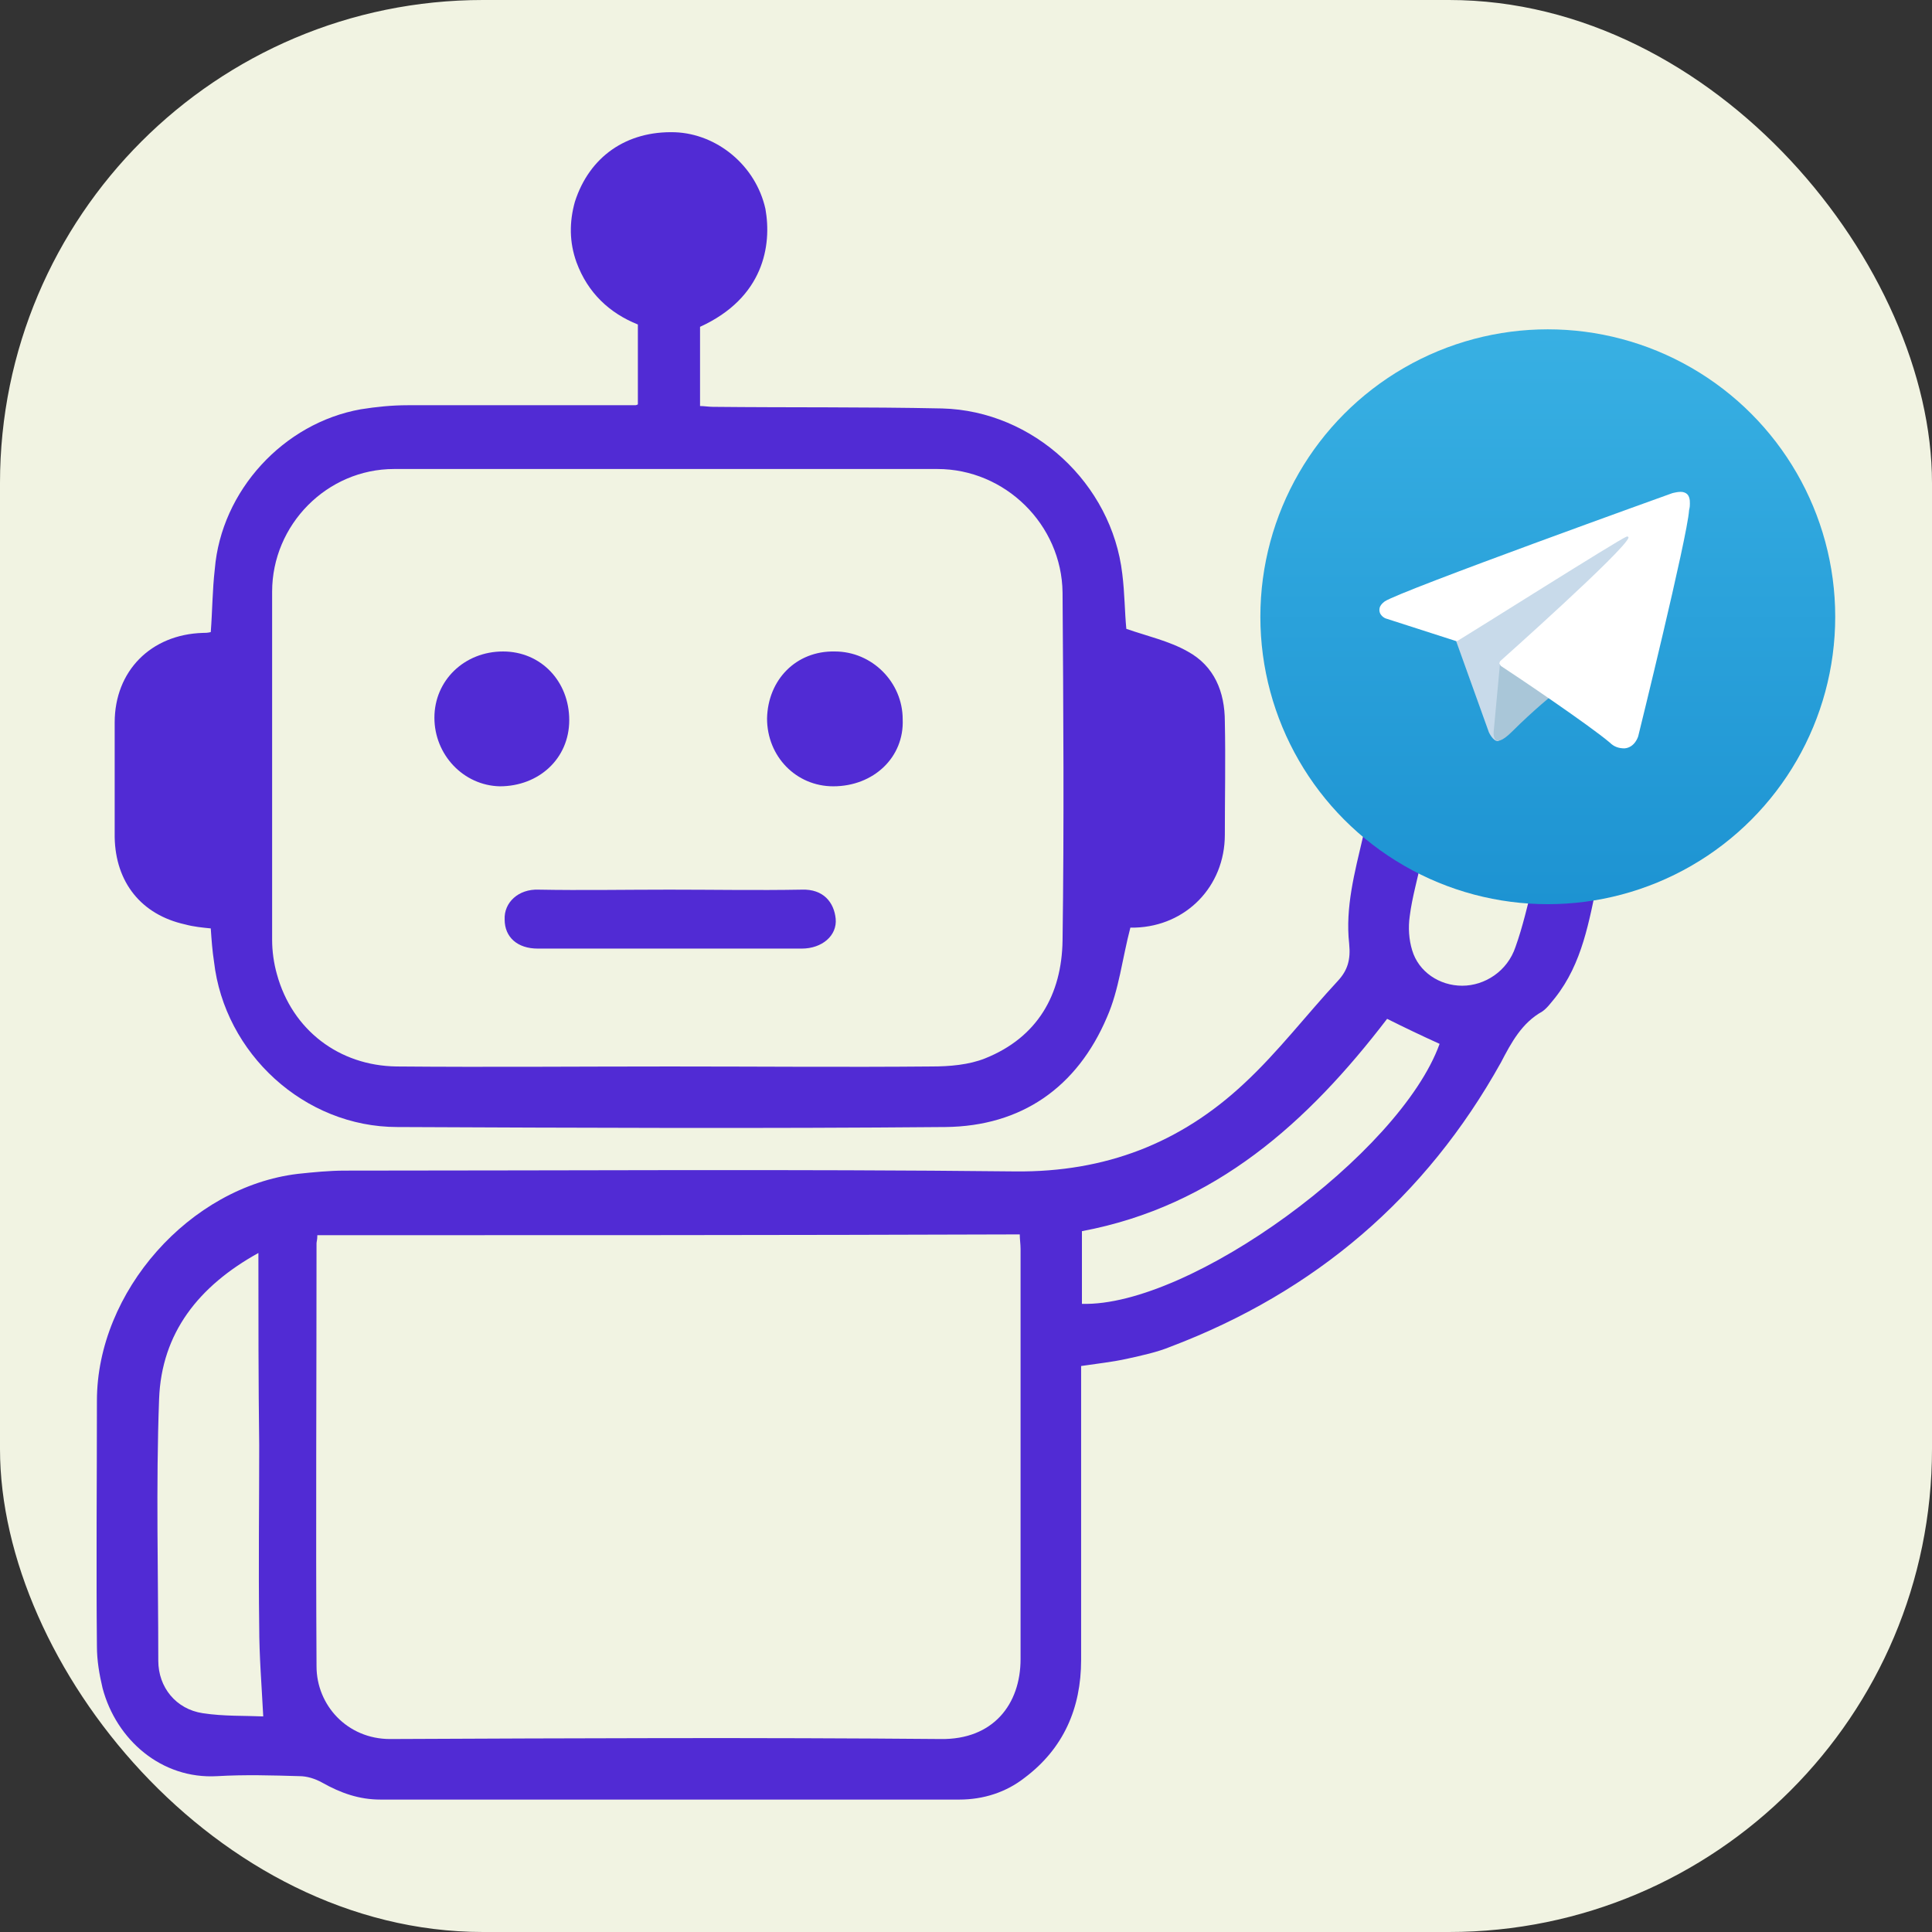 <svg xmlns="http://www.w3.org/2000/svg" version="1.1" xmlns:xlink="http://www.w3.org/1999/xlink" width="1000" height="1000"><rect width="100%" height="100%" fill="#333333" stroke="none"/><g clip-path="url(#SvgjsClipPath1560)"><rect width="1000" height="1000" fill="#f1f3e2"></rect><g transform="matrix(4.179,0,0,4.179,50,68.452)"><svg xmlns="http://www.w3.org/2000/svg" version="1.1" xmlns:xlink="http://www.w3.org/1999/xlink" width="215.34" height="206.51"><svg id="a" data-name="Livello 1" xmlns="http://www.w3.org/2000/svg" xmlns:xlink="http://www.w3.org/1999/xlink" viewBox="0 0 215.34 206.51">
  <defs>
    <linearGradient id="b" x1="179.74" y1="853.61" x2="179.74" y2="782.5" gradientTransform="translate(0 -758)" gradientUnits="userSpaceOnUse">
      <stop offset="0" stop-color="#1d93d2"></stop>
      <stop offset="1" stop-color="#38b0e3"></stop>
    </linearGradient>
  <clipPath id="SvgjsClipPath1560"><rect width="1000" height="1000" x="0" y="0" rx="250" ry="250"></rect></clipPath></defs>
  <g>
    <path d="m177.94,93.01c2.7-.1,5.4-.2,8-.4-1.1,5.1-1.9,10.3-5.3,14.6-.5.6-1,1.3-1.6,1.7-2.5,1.4-3.8,3.8-5.1,6.3-9.3,16.7-23,28.4-40.9,35.2-1.7.7-3.6,1.1-5.4,1.5-1.8.4-3.7.6-5.7.9v36.4c0,6-2.2,11-7,14.6-2.3,1.8-5.1,2.7-8.1,2.7H35.14c-2.6,0-4.9-.8-7.2-2.1-.9-.5-1.9-.8-2.8-.8-3.4-.1-6.8-.2-10.2,0-6.9.4-12.5-4.5-14.2-10.9-.4-1.7-.7-3.4-.7-5.2-.1-10.1,0-20.3,0-30.4,0-13.5,11.5-26.5,24.9-28.1,1.9-.2,3.9-.4,5.8-.4,27.7,0,55.4-.2,83.1.1,11.1.1,20.4-3.5,28.3-10.9,4.2-3.9,7.7-8.5,11.6-12.7,1.2-1.3,1.6-2.6,1.4-4.6-.5-4.5.7-8.9,1.7-13.2.2-.7.1-.3.2-1.1,2.5,2.5,8.1,3.9,7.1,3.7-.5,2.5-1.2,4.8-1.5,7.2-.2,1.4-.1,2.9.3,4.2.8,2.7,3.4,4.4,6.2,4.4s5.6-1.8,6.6-4.8c.9-2.5,1.5-5.2,2.2-7.9ZM27.34,136.61c0,.6-.1.8-.1,1,0,17.5-.1,34.9,0,52.4,0,4.8,3.8,9,9.1,9,22.7-.1,45.5-.2,68.2,0,6.5.1,9.9-4.3,9.9-9.9v-50.8c0-.6-.1-1.2-.1-1.8-29,.1-58,.1-87,.1Zm-7.3,2.2c-7.4,4.1-12,9.9-12.3,18.1-.4,10.8-.1,21.6-.1,32.4,0,3.3,2.2,6,5.5,6.5,2.6.4,5.3.3,7.5.4-.2-3.9-.5-7.5-.5-11.2-.1-7.5,0-14.9,0-22.4-.1-7.8-.1-15.6-.1-23.8Zm102,6.3c13.4.4,39.4-18.6,44.3-32.2-2.2-1-4.3-2-6.5-3.1-9.8,12.8-21.3,23.2-37.8,26.3v9Z" style="fill: #512bd4;"></path>
    <path d="m74.74,24.11v9.8c.5,0,1.1.1,1.6.1,9.5.1,18.9,0,28.4.2,11.3.3,21,9.3,22.3,20.5.3,2.4.3,4.8.5,6.8,2.6.9,5.3,1.5,7.6,2.8,3.3,1.8,4.6,5,4.6,8.7.1,4.7,0,9.3,0,14,0,6.4-4.8,11.3-11.1,11.5-.4,0-.7,0-.6,0-1,3.8-1.4,7.7-2.9,11.1-3.7,8.7-10.6,13.5-20,13.6-22.6.2-45.2.1-67.9,0-11.5,0-21.4-9.1-22.7-20.5-.2-1.3-.3-2.6-.4-4.1-1-.1-2.1-.2-3.2-.5-5.4-1.2-8.6-5.2-8.7-10.8v-14.2c0-6.4,4.5-10.9,10.9-11.1.3,0,.6,0,1-.1.2-2.6.2-5.2.5-7.8.8-9.7,8.5-18.1,18.1-19.8,1.9-.3,3.8-.5,5.8-.5h28.2q.1,0,.3-.1v-9.9c-3.5-1.4-6.2-3.9-7.6-7.7-.9-2.5-.9-5-.2-7.5C61.04,3.01,65.64-.19,71.64,0c5.2.2,10,4.1,11.2,9.5.8,4.5-.2,11-8.1,14.6Zm-3.7,91.6h0c10.8,0,21.6.1,32.4,0,2.2,0,4.6-.2,6.6-1,6.5-2.6,9.5-7.9,9.6-14.6.2-14.4.1-28.7,0-43.1-.1-8.4-7.1-15.3-15.5-15.3H36.84c-8.3,0-15.1,6.9-15.1,15.2v43.1c0,1.4.2,2.9.6,4.3,1.9,6.9,7.7,11.3,14.8,11.4,11.4.1,22.6,0,33.9,0Z" style="fill: #512bd4;"></path>
    <path d="m70.94,93.81c5.5,0,10.9.1,16.4,0,2.7-.1,4,1.6,4.2,3.6.2,2.1-1.7,3.7-4.2,3.7h-32.7c-2.5,0-4.1-1.4-4.1-3.6-.1-2.1,1.7-3.8,4.2-3.7,5.3.1,10.8,0,16.2,0Z" style="fill: #512bd4;"></path>
    <path d="m91.24,81.01c-4.6,0-8.2-3.7-8.2-8.4.1-4.8,3.6-8.4,8.4-8.3,4.6,0,8.4,3.8,8.4,8.4.2,4.7-3.6,8.3-8.6,8.3Z" style="fill: #512bd4;"></path>
    <path d="m50.34,64.31c4.7,0,8.2,3.7,8.2,8.5s-3.8,8.2-8.6,8.2c-4.5-.1-8.1-3.9-8.1-8.5,0-4.6,3.7-8.2,8.5-8.2Z" style="fill: #512bd4;"></path>
  </g>
  <circle cx="179.74" cy="60.01" r="35.6" style="fill: url(#b);"></circle>
  <path d="m168.24,62.61l4.2,11.7s.5,1.1,1.1,1.1,9-8.7,9-8.7l9.3-18-23.5,11-.1,2.9Z" style="fill: #c8daea;"></path>
  <path d="m173.84,65.61l-.8,8.6s-.3,2.6,2.3,0,5.2-4.7,5.2-4.7" style="fill: #a9c6d8;"></path>
  <path d="m168.34,63.01l-8.7-2.8s-1-.4-.7-1.4c.1-.2.2-.4.6-.7,1.9-1.3,35.6-13.4,35.6-13.4,0,0,1-.3,1.5-.1.3.1.5.3.6.6s.1.5.1.8c0,.2,0,.4-.1.8-.2,3.3-6.3,28-6.3,28,0,0-.4,1.4-1.7,1.5-.7,0-1.3-.2-1.8-.7-2.6-2.2-11.5-8.2-13.5-9.5-.1-.1-.1-.2-.2-.3,0-.1.1-.3.1-.3,0,0,15.5-13.8,15.9-15.3,0-.1-.1-.2-.3-.1-1,.4-18.9,11.7-20.9,12.9.1,0-.1,0-.2,0Z" style="fill: #fff;"></path>
</svg></svg></g></g></svg>